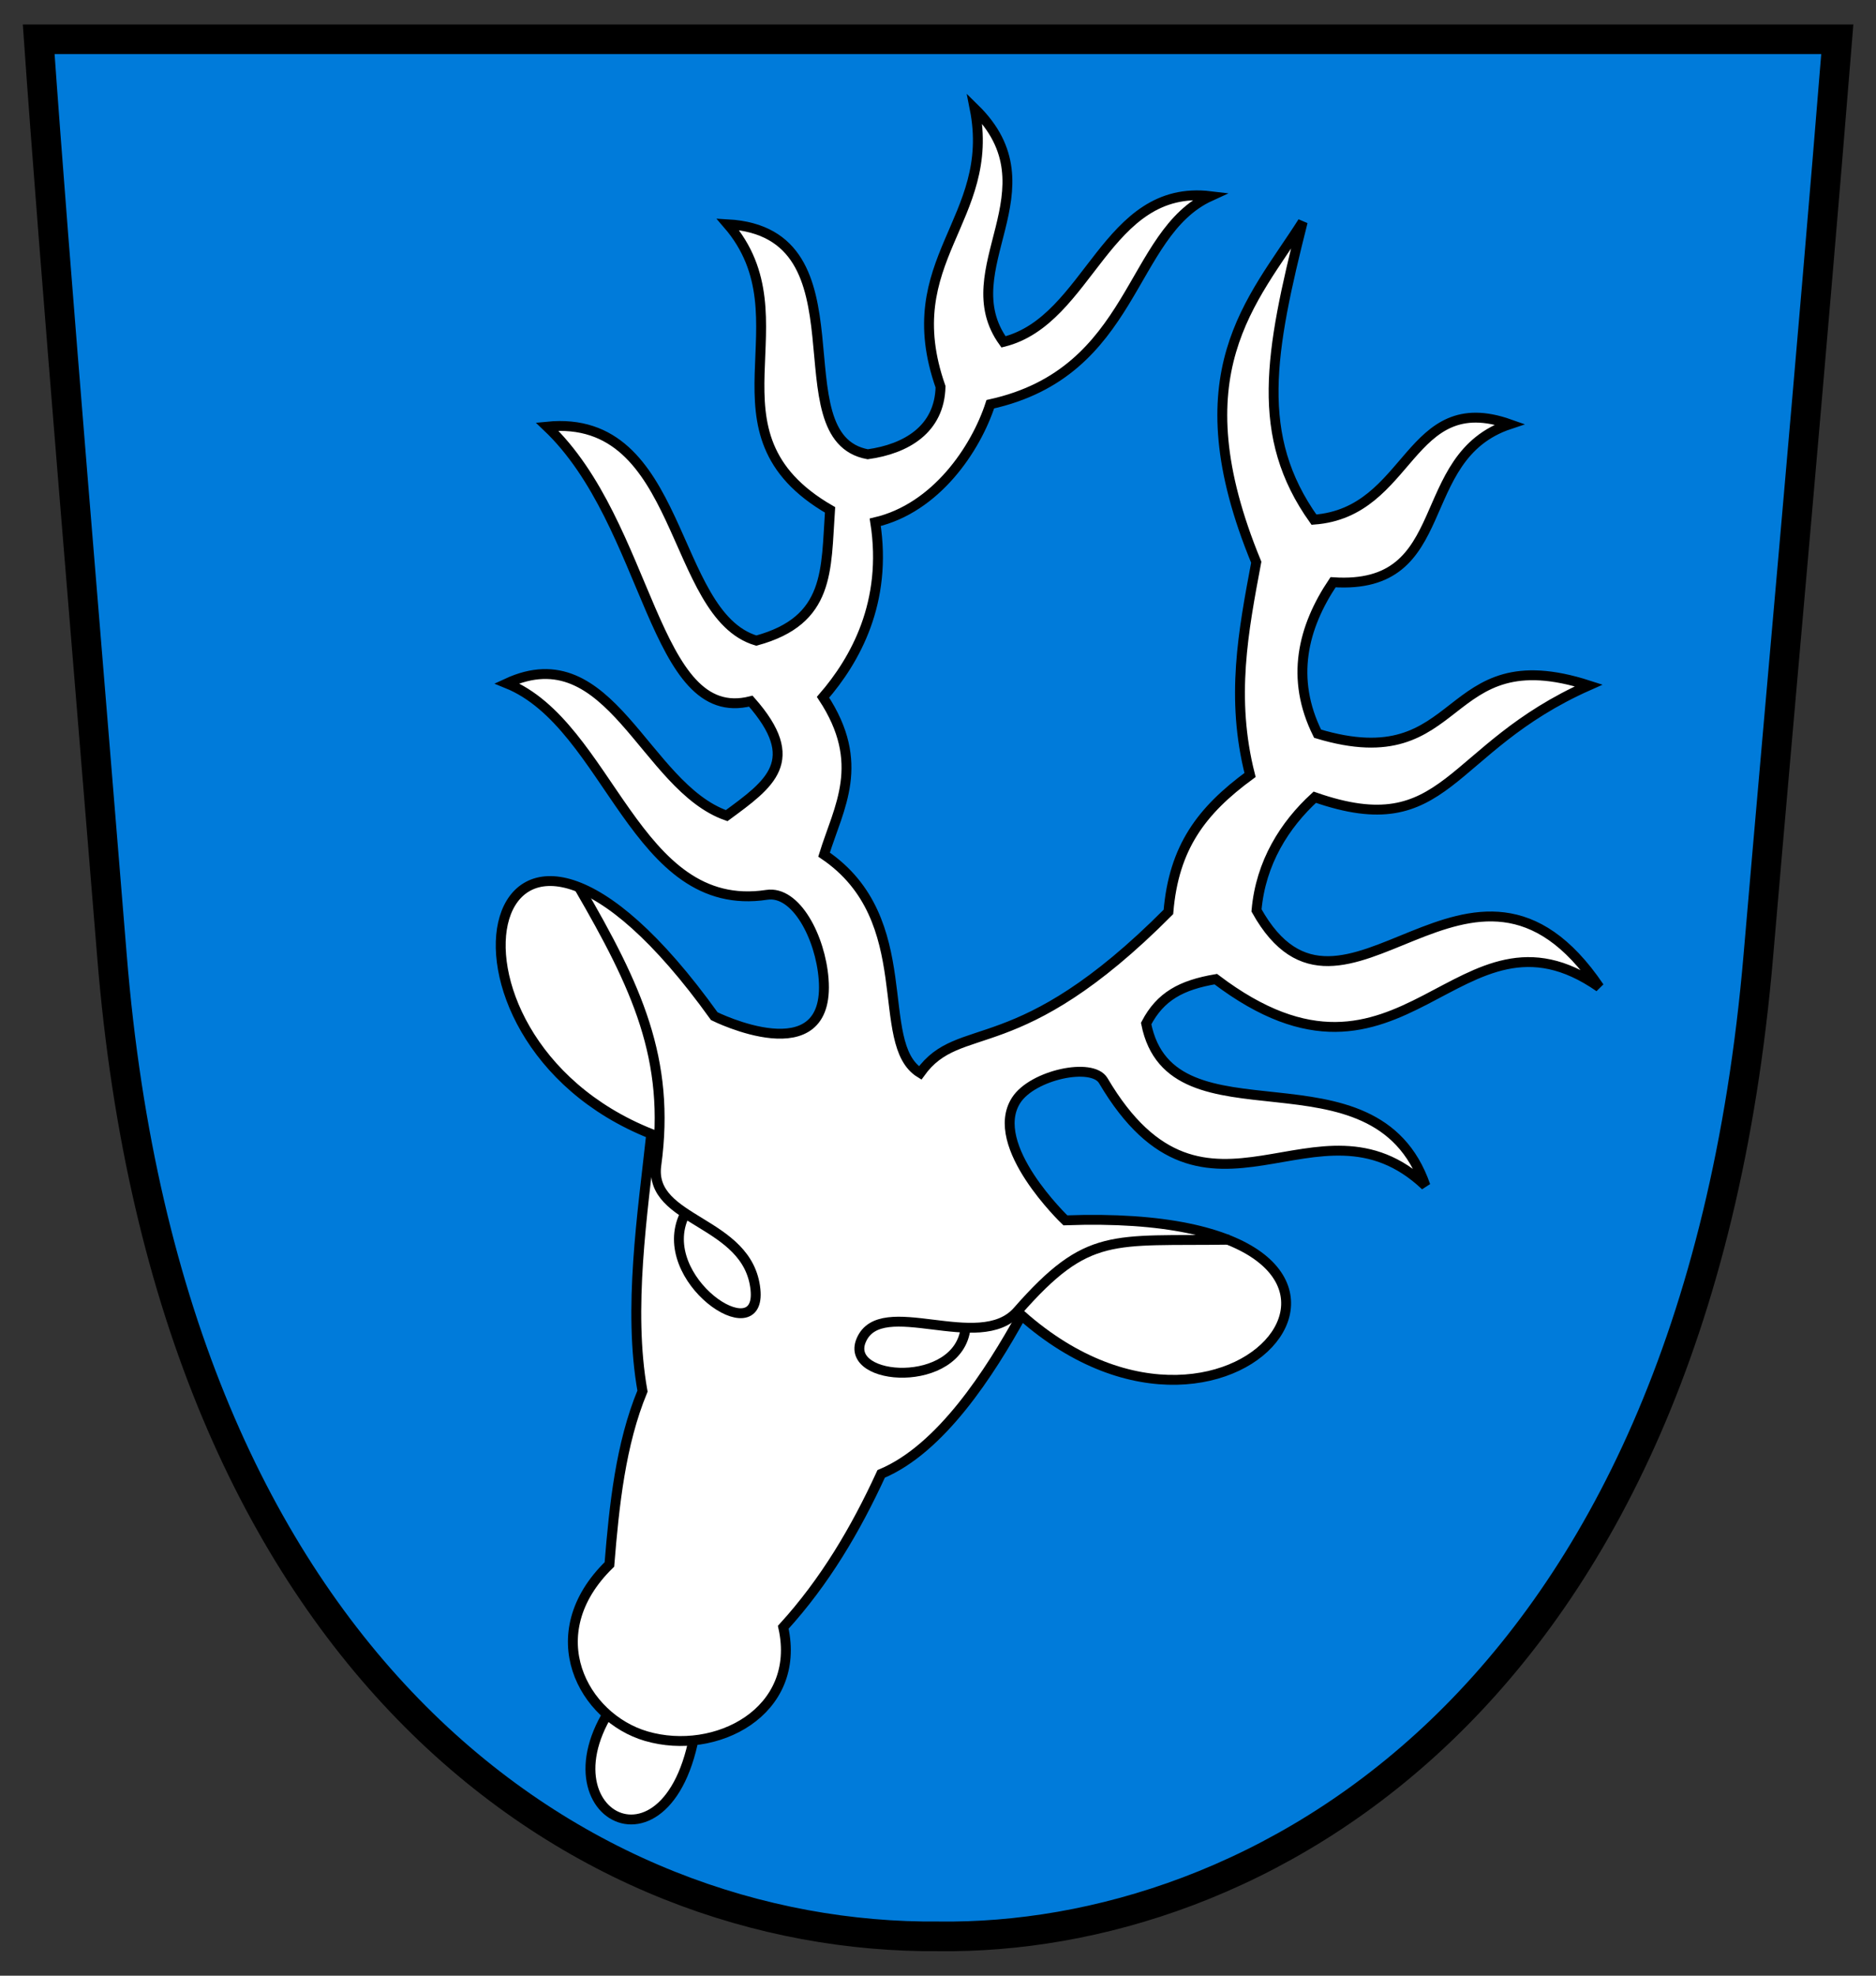 <?xml version="1.0" encoding="UTF-8" standalone="no"?>
<!-- Created with Inkscape (http://www.inkscape.org/) -->
<svg
   xmlns:dc="http://purl.org/dc/elements/1.1/"
   xmlns:cc="http://creativecommons.org/ns#"
   xmlns:rdf="http://www.w3.org/1999/02/22-rdf-syntax-ns#"
   xmlns:svg="http://www.w3.org/2000/svg"
   xmlns="http://www.w3.org/2000/svg"
   xmlns:sodipodi="http://sodipodi.sourceforge.net/DTD/sodipodi-0.dtd"
   xmlns:inkscape="http://www.inkscape.org/namespaces/inkscape"
   width="190"
   height="200"
   id="svg2"
   sodipodi:version="0.32"
   inkscape:version="0.46"
   version="1.0"
   sodipodi:docname="Wappen Lustnau.svg"
   inkscape:output_extension="org.inkscape.output.svg.inkscape">
  <rect width="100%" height="100%" fill="#333333" stroke="none"/>
  <defs
     id="defs4" />
  <sodipodi:namedview
     id="base"
     pagecolor="#ffffff"
     bordercolor="#666666"
     borderopacity="1.0"
     inkscape:pageopacity="0.0"
     inkscape:pageshadow="2"
     inkscape:zoom="0.98994949"
     inkscape:cx="94.925948"
     inkscape:cy="69.870118"
     inkscape:document-units="px"
     inkscape:current-layer="layer1"
     showgrid="false"
     inkscape:window-width="1920"
     inkscape:window-height="1150"
     inkscape:window-x="1272"
     inkscape:window-y="-8" />
  <g
     inkscape:label="Ebene 1"
     inkscape:groupmode="layer"
     id="layer1">
    <path
       sodipodi:nodetypes="ccccsc"
       id="path2391"
       d="M 3.919,3.978 L 186.081,3.978 C 183.382,37.356 180.477,68.831 178.087,96.71 C 171.551,173.339 126.383,196.421 95.102,196.017 C 59.456,196.355 17.212,169.407 11.338,96.752 C 9.103,69.108 5.47,26.19 3.919,3.978 z"
       style="fill:#007bda;fill-opacity:1;fill-rule:evenodd;stroke:none;stroke-width:3;stroke-linecap:butt;stroke-linejoin:miter;stroke-miterlimit:4;stroke-dasharray:none;stroke-opacity:1" />
    <g
       id="g1372"
       transform="matrix(0.223,0,0,0.223,-117.909,-5.547)">
      <g
         style="fill-rule:evenodd"
         id="g2190"
         transform="matrix(3.249,0,0,3.195,-708.508,-52.195)">
        <g
           id="Layer_x0020_1"
           transform="translate(-57.864,0)">
        </g>
      </g>
    </g>
    <path
       style="fill:none;fill-opacity:1;fill-rule:evenodd;stroke:#000000;stroke-width:3;stroke-linecap:butt;stroke-linejoin:miter;stroke-miterlimit:4;stroke-dasharray:none;stroke-opacity:1"
       d="M 3.919,3.978 L 186.081,3.978 C 183.382,37.356 180.477,68.831 178.087,96.71 C 171.551,173.339 126.383,196.421 95.102,196.017 C 59.456,196.355 17.212,169.407 11.338,96.752 C 9.103,69.108 5.47,26.19 3.919,3.978 z"
       id="path2384"
       sodipodi:nodetypes="ccccsc" />
    <g
       id="g3177"
       transform="translate(3.399,4.816)">
      <path
         sodipodi:nodetypes="ccc"
         id="path3171"
         d="M 59.909,166.204 C 49.674,178.344 64.852,186.986 67.158,169.407 L 59.909,166.204 z"
         style="fill:#ffffff;fill-opacity:1;fill-rule:evenodd;stroke:#000000;stroke-width:1px;stroke-linecap:butt;stroke-linejoin:miter;stroke-opacity:1" />
      <path
         sodipodi:nodetypes="ccccccccccccccccccccccccccccccccssccccsccccssc"
         id="path3169"
         d="M 47.932,64.362 C 58.438,59.499 61.84,74.833 70.198,77.752 C 74.568,74.536 77.962,72.189 72.642,66.163 C 62.696,68.682 62.46,48.276 52.013,38.373 C 65.862,36.985 64.403,57.408 73.201,60.034 C 80.71,57.99 80.241,52.916 80.667,46.798 C 67.14,38.993 78.628,27.521 70.309,17.886 C 84.815,18.712 75.247,39.469 84.485,41.17 C 88.393,40.63 91.753,38.642 91.858,34.339 C 87.341,21.482 97.555,17.448 95.313,6.173 C 103.682,14.373 92.926,22.437 98.235,29.793 C 106.978,27.616 108.543,13.76 119.194,15.041 C 110.887,18.831 111.694,32.847 96.899,36.104 C 95.422,40.627 91.405,46.621 85.245,48.054 C 86.514,56.145 83.221,62.003 79.957,65.769 C 84.379,72.475 81.551,76.888 80.06,81.698 C 89.798,88.268 84.978,100.846 89.797,103.801 C 93.827,98.191 99.567,102.959 114.937,87.499 C 115.484,80.968 118.272,77.252 123.204,73.636 C 121.214,65.828 122.533,59.033 123.833,52.098 C 115.923,32.926 123.447,25.67 128.539,17.649 C 125.196,30.911 123.642,39.331 129.676,47.789 C 139.56,47.055 139.16,34.469 149.505,38.128 C 139.504,41.455 144.085,54.949 131.611,54.123 C 128.548,58.687 127.261,63.865 130.045,69.457 C 145.172,74.009 142.384,59.689 157.508,64.572 C 143.056,70.983 143.284,80.604 129.761,75.887 C 126.724,78.668 124.279,82.494 123.859,87.345 C 132.603,103.006 145.649,76.011 158.58,95.113 C 144.258,85.134 138.841,108.799 119.734,94.303 C 116.243,94.896 114.12,96.046 112.682,98.798 C 115.207,111.58 135.848,100.453 140.97,115.214 C 130.029,104.863 118.787,122.298 108.341,104.58 C 107.221,102.68 101.173,103.999 99.523,106.554 C 96.558,111.144 104.499,118.72 104.499,118.72 C 145.14,117.237 122.161,147.875 100.059,128.328 C 96.873,134.084 91.927,141.841 85.845,144.388 C 83.263,150.004 80.143,155.292 75.928,159.915 C 77.835,168.464 69.105,172.991 62.061,170.939 C 55.657,169.074 51.061,160.626 58.321,153.555 C 58.81,147.557 59.453,141.373 61.672,136.008 C 60.188,127.69 61.69,117.999 62.556,109.972 C 37.814,100.139 45.534,65.422 68.943,98.053 C 68.943,98.053 80.763,103.935 80.016,94.288 C 79.689,90.064 77.213,85.317 74.26,85.768 C 60.873,87.812 58.374,68.583 47.932,64.362 z"
         style="fill:#ffffff;fill-opacity:1;fill-rule:evenodd;stroke:#000000;stroke-width:1px;stroke-linecap:butt;stroke-linejoin:miter;stroke-opacity:1" />
      <path
         sodipodi:nodetypes="cssc"
         id="path3173"
         d="M 55.276,85.067 C 61.053,95.024 64.544,102.4 63.073,113.138 C 62.28,118.933 72.385,118.678 73.114,125.721 C 73.768,132.025 62.78,124.655 65.93,118.158"
         style="fill:none;fill-rule:evenodd;stroke:#000000;stroke-width:1px;stroke-linecap:butt;stroke-linejoin:miter;stroke-opacity:1" />
      <path
         sodipodi:nodetypes="cssc"
         id="path3175"
         d="M 121.117,120.68 C 109.205,120.857 106.805,119.762 99.657,127.909 C 95.8,132.305 85.81,126.149 83.819,130.872 C 82.048,135.073 93.705,135.829 94.4,129.593"
         style="fill:none;fill-rule:evenodd;stroke:#000000;stroke-width:1px;stroke-linecap:butt;stroke-linejoin:miter;stroke-opacity:1" />
    </g>
  </g>
</svg>

